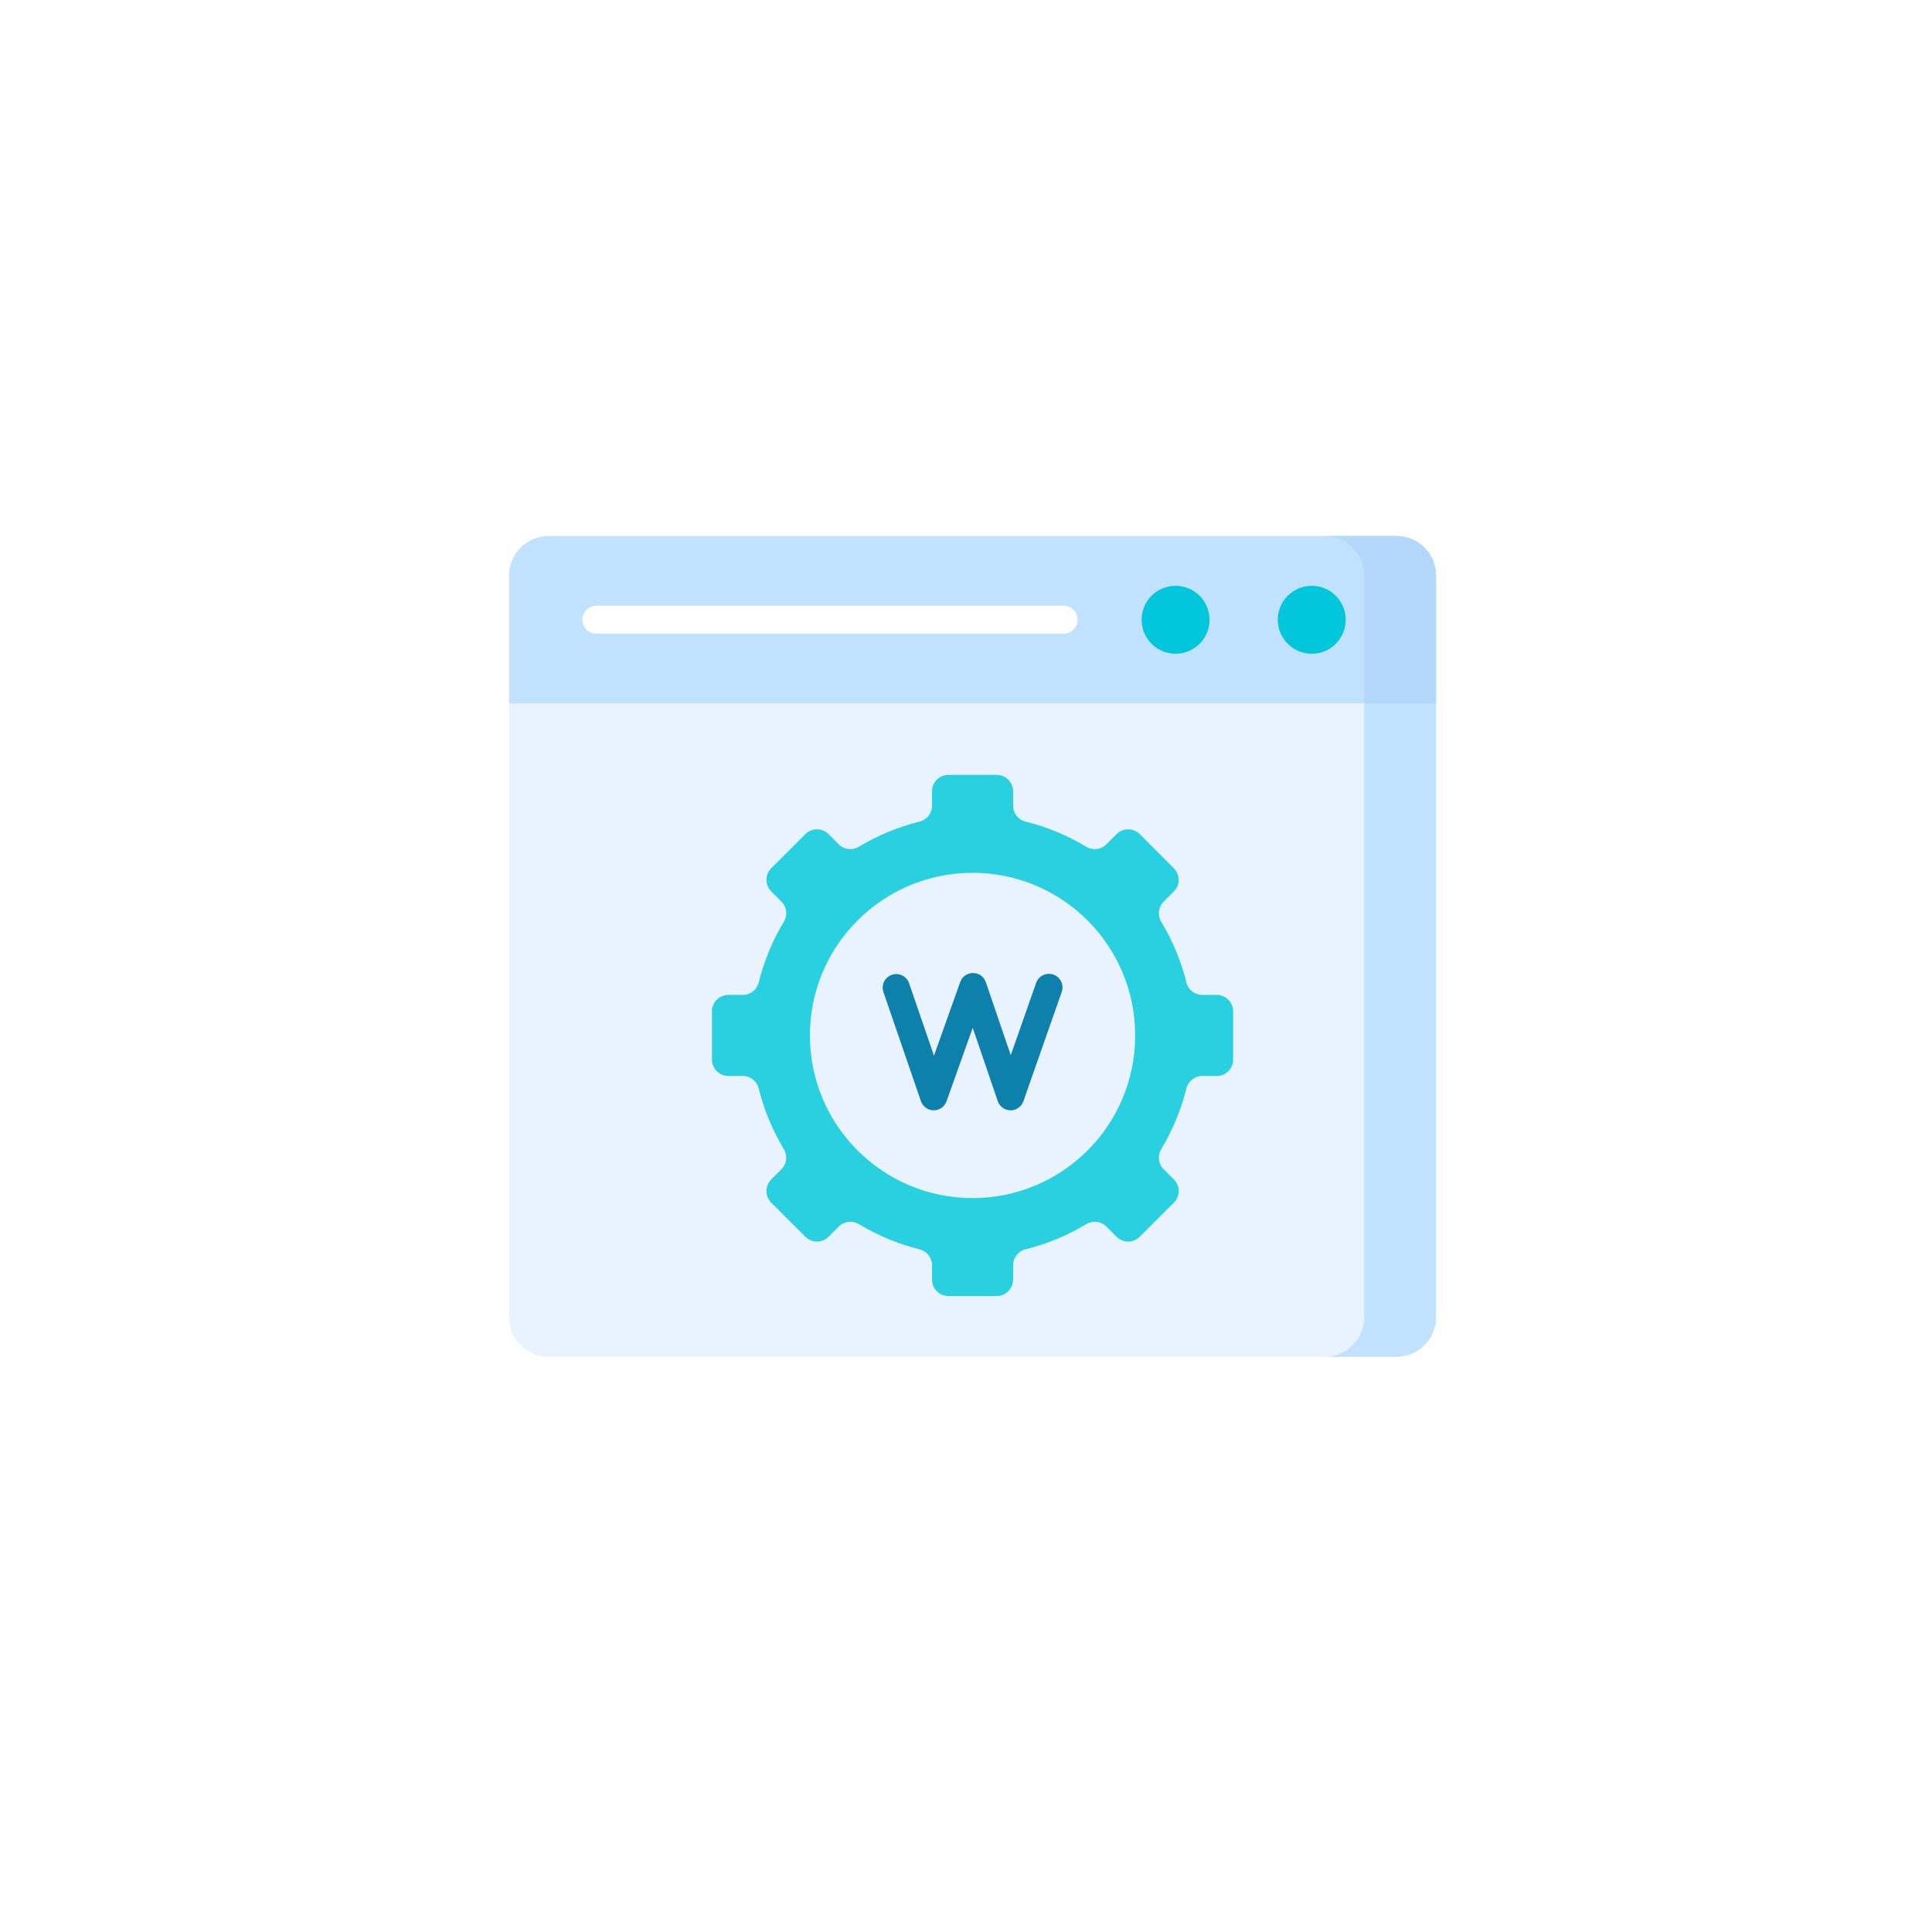 <svg width="148" height="148" viewBox="0 0 148 148" fill="none" xmlns="http://www.w3.org/2000/svg">
<g filter="url(#filter0_d_2030_3586)">
<circle cx="74" cy="72" r="60" fill="white"/>
</g>
<g clip-path="url(#clip0_2030_3586)">
<path d="M106.982 103.934H42.018C40.351 103.934 39 102.583 39 100.916V44.084C39 42.417 40.351 41.066 42.018 41.066H106.982C108.649 41.066 110 42.417 110 44.084V100.916C110 102.583 108.649 103.934 106.982 103.934Z" fill="#E8F3FF"/>
<path d="M106.984 41.066H101.484C103.151 41.066 104.502 42.417 104.502 44.084V100.916C104.502 102.583 103.151 103.934 101.484 103.934H106.984C108.651 103.934 110.002 102.583 110.002 100.916V44.084C110.002 42.417 108.651 41.066 106.984 41.066Z" fill="#C1E2FF"/>
<path d="M106.982 41.066H42.018C40.351 41.066 39 42.417 39 44.084V53.881H110V44.084C110 42.417 108.649 41.066 106.982 41.066Z" fill="#C1E2FF"/>
<path d="M104.502 44.084V53.881H110.002V44.084C110.002 42.417 108.651 41.066 106.984 41.066H101.484C103.151 41.066 104.502 42.417 104.502 44.084Z" fill="#B3D8FB"/>
<path d="M100.485 50.08C101.922 50.08 103.087 48.915 103.087 47.478C103.087 46.041 101.922 44.876 100.485 44.876C99.048 44.876 97.883 46.041 97.883 47.478C97.883 48.915 99.048 50.08 100.485 50.08Z" fill="#02C6DB"/>
<path d="M90.055 50.08C91.492 50.08 92.657 48.915 92.657 47.478C92.657 46.041 91.492 44.876 90.055 44.876C88.618 44.876 87.453 46.041 87.453 47.478C87.453 48.915 88.618 50.08 90.055 50.08Z" fill="#02C6DB"/>
<path d="M93.209 76.215H92.102C91.522 76.215 91.021 75.817 90.882 75.254C90.478 73.62 89.829 72.056 88.959 70.615C88.659 70.118 88.731 69.482 89.141 69.071L89.925 68.287C90.042 68.17 90.135 68.032 90.198 67.88C90.261 67.728 90.293 67.564 90.293 67.4C90.293 67.235 90.261 67.071 90.198 66.919C90.135 66.767 90.042 66.629 89.925 66.512L87.31 63.896C87.193 63.779 87.055 63.687 86.902 63.624C86.75 63.561 86.587 63.528 86.422 63.528C86.257 63.528 86.094 63.561 85.942 63.624C85.79 63.687 85.651 63.779 85.535 63.896L84.75 64.68C84.34 65.091 83.704 65.162 83.207 64.862C81.766 63.992 80.201 63.344 78.567 62.939C78.005 62.8 77.607 62.3 77.607 61.72V60.612C77.607 60.447 77.574 60.284 77.511 60.132C77.448 59.98 77.356 59.841 77.239 59.725C77.122 59.608 76.984 59.516 76.832 59.453C76.68 59.39 76.516 59.357 76.352 59.357H72.652C72.487 59.357 72.324 59.39 72.172 59.453C72.019 59.516 71.881 59.608 71.764 59.725C71.648 59.841 71.555 59.98 71.492 60.132C71.429 60.284 71.397 60.447 71.397 60.612V61.72C71.397 62.3 70.999 62.8 70.436 62.939C68.802 63.344 67.238 63.992 65.796 64.862C65.299 65.162 64.663 65.091 64.253 64.68L63.469 63.896C63.352 63.779 63.214 63.687 63.062 63.624C62.909 63.561 62.746 63.528 62.581 63.528C62.416 63.528 62.253 63.561 62.101 63.624C61.949 63.687 61.81 63.779 61.694 63.896L59.078 66.512C58.961 66.629 58.869 66.767 58.806 66.919C58.743 67.071 58.71 67.235 58.71 67.4C58.71 67.564 58.743 67.728 58.806 67.88C58.869 68.032 58.961 68.17 59.078 68.287L59.862 69.071C60.273 69.482 60.344 70.118 60.044 70.615C59.174 72.056 58.526 73.62 58.121 75.254C57.982 75.817 57.481 76.215 56.902 76.215H55.794C55.629 76.215 55.466 76.247 55.314 76.311C55.162 76.374 55.023 76.466 54.907 76.582C54.79 76.699 54.698 76.838 54.635 76.99C54.572 77.142 54.539 77.305 54.539 77.47V81.17C54.539 81.334 54.572 81.498 54.635 81.65C54.698 81.802 54.79 81.941 54.907 82.057C55.023 82.174 55.162 82.266 55.314 82.329C55.466 82.392 55.629 82.425 55.794 82.425H56.902C57.481 82.425 57.982 82.823 58.121 83.385C58.526 85.02 59.174 86.584 60.044 88.025C60.344 88.522 60.273 89.158 59.862 89.569L59.078 90.353C58.961 90.469 58.869 90.608 58.806 90.76C58.743 90.912 58.71 91.075 58.71 91.24C58.71 91.405 58.743 91.568 58.806 91.721C58.869 91.873 58.961 92.011 59.078 92.128L61.694 94.744C61.81 94.86 61.949 94.953 62.101 95.016C62.253 95.079 62.416 95.111 62.581 95.111C62.746 95.111 62.909 95.079 63.062 95.016C63.214 94.953 63.352 94.86 63.469 94.744L64.253 93.959C64.663 93.549 65.299 93.477 65.796 93.777C67.238 94.648 68.802 95.296 70.436 95.7C70.999 95.84 71.397 96.34 71.397 96.92V98.027C71.397 98.192 71.429 98.355 71.492 98.508C71.555 98.66 71.648 98.798 71.764 98.915C71.881 99.031 72.019 99.124 72.172 99.187C72.324 99.25 72.487 99.282 72.652 99.282H76.352C76.516 99.282 76.68 99.25 76.832 99.187C76.984 99.124 77.122 99.031 77.239 98.915C77.356 98.798 77.448 98.66 77.511 98.508C77.574 98.355 77.607 98.192 77.607 98.027V96.92C77.607 96.34 78.004 95.84 78.567 95.7C80.201 95.296 81.766 94.648 83.207 93.777C83.704 93.478 84.34 93.549 84.75 93.959L85.535 94.744C85.77 94.979 86.089 95.111 86.422 95.111C86.755 95.111 87.074 94.979 87.31 94.744L89.925 92.128C90.042 92.011 90.135 91.873 90.198 91.721C90.261 91.568 90.293 91.405 90.293 91.24C90.293 91.075 90.261 90.912 90.198 90.76C90.135 90.608 90.042 90.469 89.925 90.353L89.141 89.569C88.731 89.158 88.659 88.522 88.959 88.025C89.829 86.584 90.478 85.02 90.882 83.385C91.021 82.823 91.522 82.425 92.102 82.425H93.209C93.374 82.425 93.537 82.392 93.69 82.329C93.842 82.266 93.98 82.174 94.097 82.057C94.213 81.941 94.306 81.802 94.369 81.65C94.432 81.498 94.464 81.334 94.464 81.17V77.47C94.464 77.137 94.332 76.818 94.097 76.583C93.861 76.347 93.542 76.215 93.209 76.215ZM74.502 91.778C67.621 91.778 62.044 86.2 62.044 79.32C62.044 72.44 67.622 66.862 74.502 66.862C81.382 66.862 86.959 72.44 86.959 79.32C86.959 86.2 81.382 91.778 74.502 91.778Z" fill="#29D0DF"/>
<path d="M80.696 74.658C80.567 74.613 80.431 74.594 80.294 74.601C80.158 74.609 80.025 74.643 79.901 74.702C79.778 74.761 79.668 74.844 79.577 74.946C79.486 75.048 79.416 75.167 79.371 75.296L77.429 80.834L75.524 75.249C75.213 74.313 73.889 74.298 73.557 75.227L71.547 80.868L69.638 75.311C69.546 75.053 69.356 74.841 69.109 74.722C68.862 74.603 68.578 74.586 68.319 74.675C68.06 74.764 67.846 74.952 67.725 75.198C67.603 75.444 67.584 75.727 67.671 75.987L70.546 84.354C70.616 84.558 70.747 84.735 70.923 84.861C71.098 84.987 71.308 85.055 71.523 85.056H71.529C71.744 85.056 71.953 84.99 72.129 84.866C72.304 84.742 72.437 84.567 72.509 84.365L74.515 78.735L76.432 84.352C76.501 84.557 76.633 84.735 76.809 84.861C76.985 84.987 77.195 85.055 77.412 85.056H77.416C77.632 85.056 77.842 84.989 78.018 84.865C78.193 84.74 78.326 84.564 78.397 84.36L81.334 75.984C81.379 75.855 81.398 75.718 81.391 75.582C81.383 75.446 81.349 75.312 81.29 75.189C81.23 75.066 81.147 74.956 81.046 74.865C80.944 74.773 80.825 74.703 80.696 74.658Z" fill="#0E80AC"/>
<path d="M81.474 48.545H45.689C45.404 48.545 45.132 48.432 44.931 48.231C44.73 48.03 44.617 47.758 44.617 47.474C44.617 47.19 44.73 46.917 44.931 46.716C45.132 46.515 45.404 46.402 45.689 46.402H81.474C81.758 46.402 82.031 46.515 82.232 46.716C82.433 46.917 82.546 47.19 82.546 47.474C82.546 47.758 82.433 48.03 82.232 48.231C82.031 48.432 81.758 48.545 81.474 48.545Z" fill="white"/>
</g>
<defs>
<filter id="filter0_d_2030_3586" x="0.667" y="0.571" width="146.667" height="146.667" filterUnits="userSpaceOnUse" color-interpolation-filters="sRGB">
<feFlood flood-opacity="0" result="BackgroundImageFix"/>
<feColorMatrix in="SourceAlpha" type="matrix" values="0 0 0 0 0 0 0 0 0 0 0 0 0 0 0 0 0 0 127 0" result="hardAlpha"/>
<feOffset dy="1.905"/>
<feGaussianBlur stdDeviation="6.667"/>
<feComposite in2="hardAlpha" operator="out"/>
<feColorMatrix type="matrix" values="0 0 0 0 0.696 0 0 0 0 0.696 0 0 0 0 0.696 0 0 0 0.25 0"/>
<feBlend mode="normal" in2="BackgroundImageFix" result="effect1_dropShadow_2030_3586"/>
<feBlend mode="normal" in="SourceGraphic" in2="effect1_dropShadow_2030_3586" result="shape"/>
</filter>
<clipPath id="clip0_2030_3586">
<rect width="71" height="71" fill="white" transform="translate(39 37)"/>
</clipPath>
</defs>
</svg>

